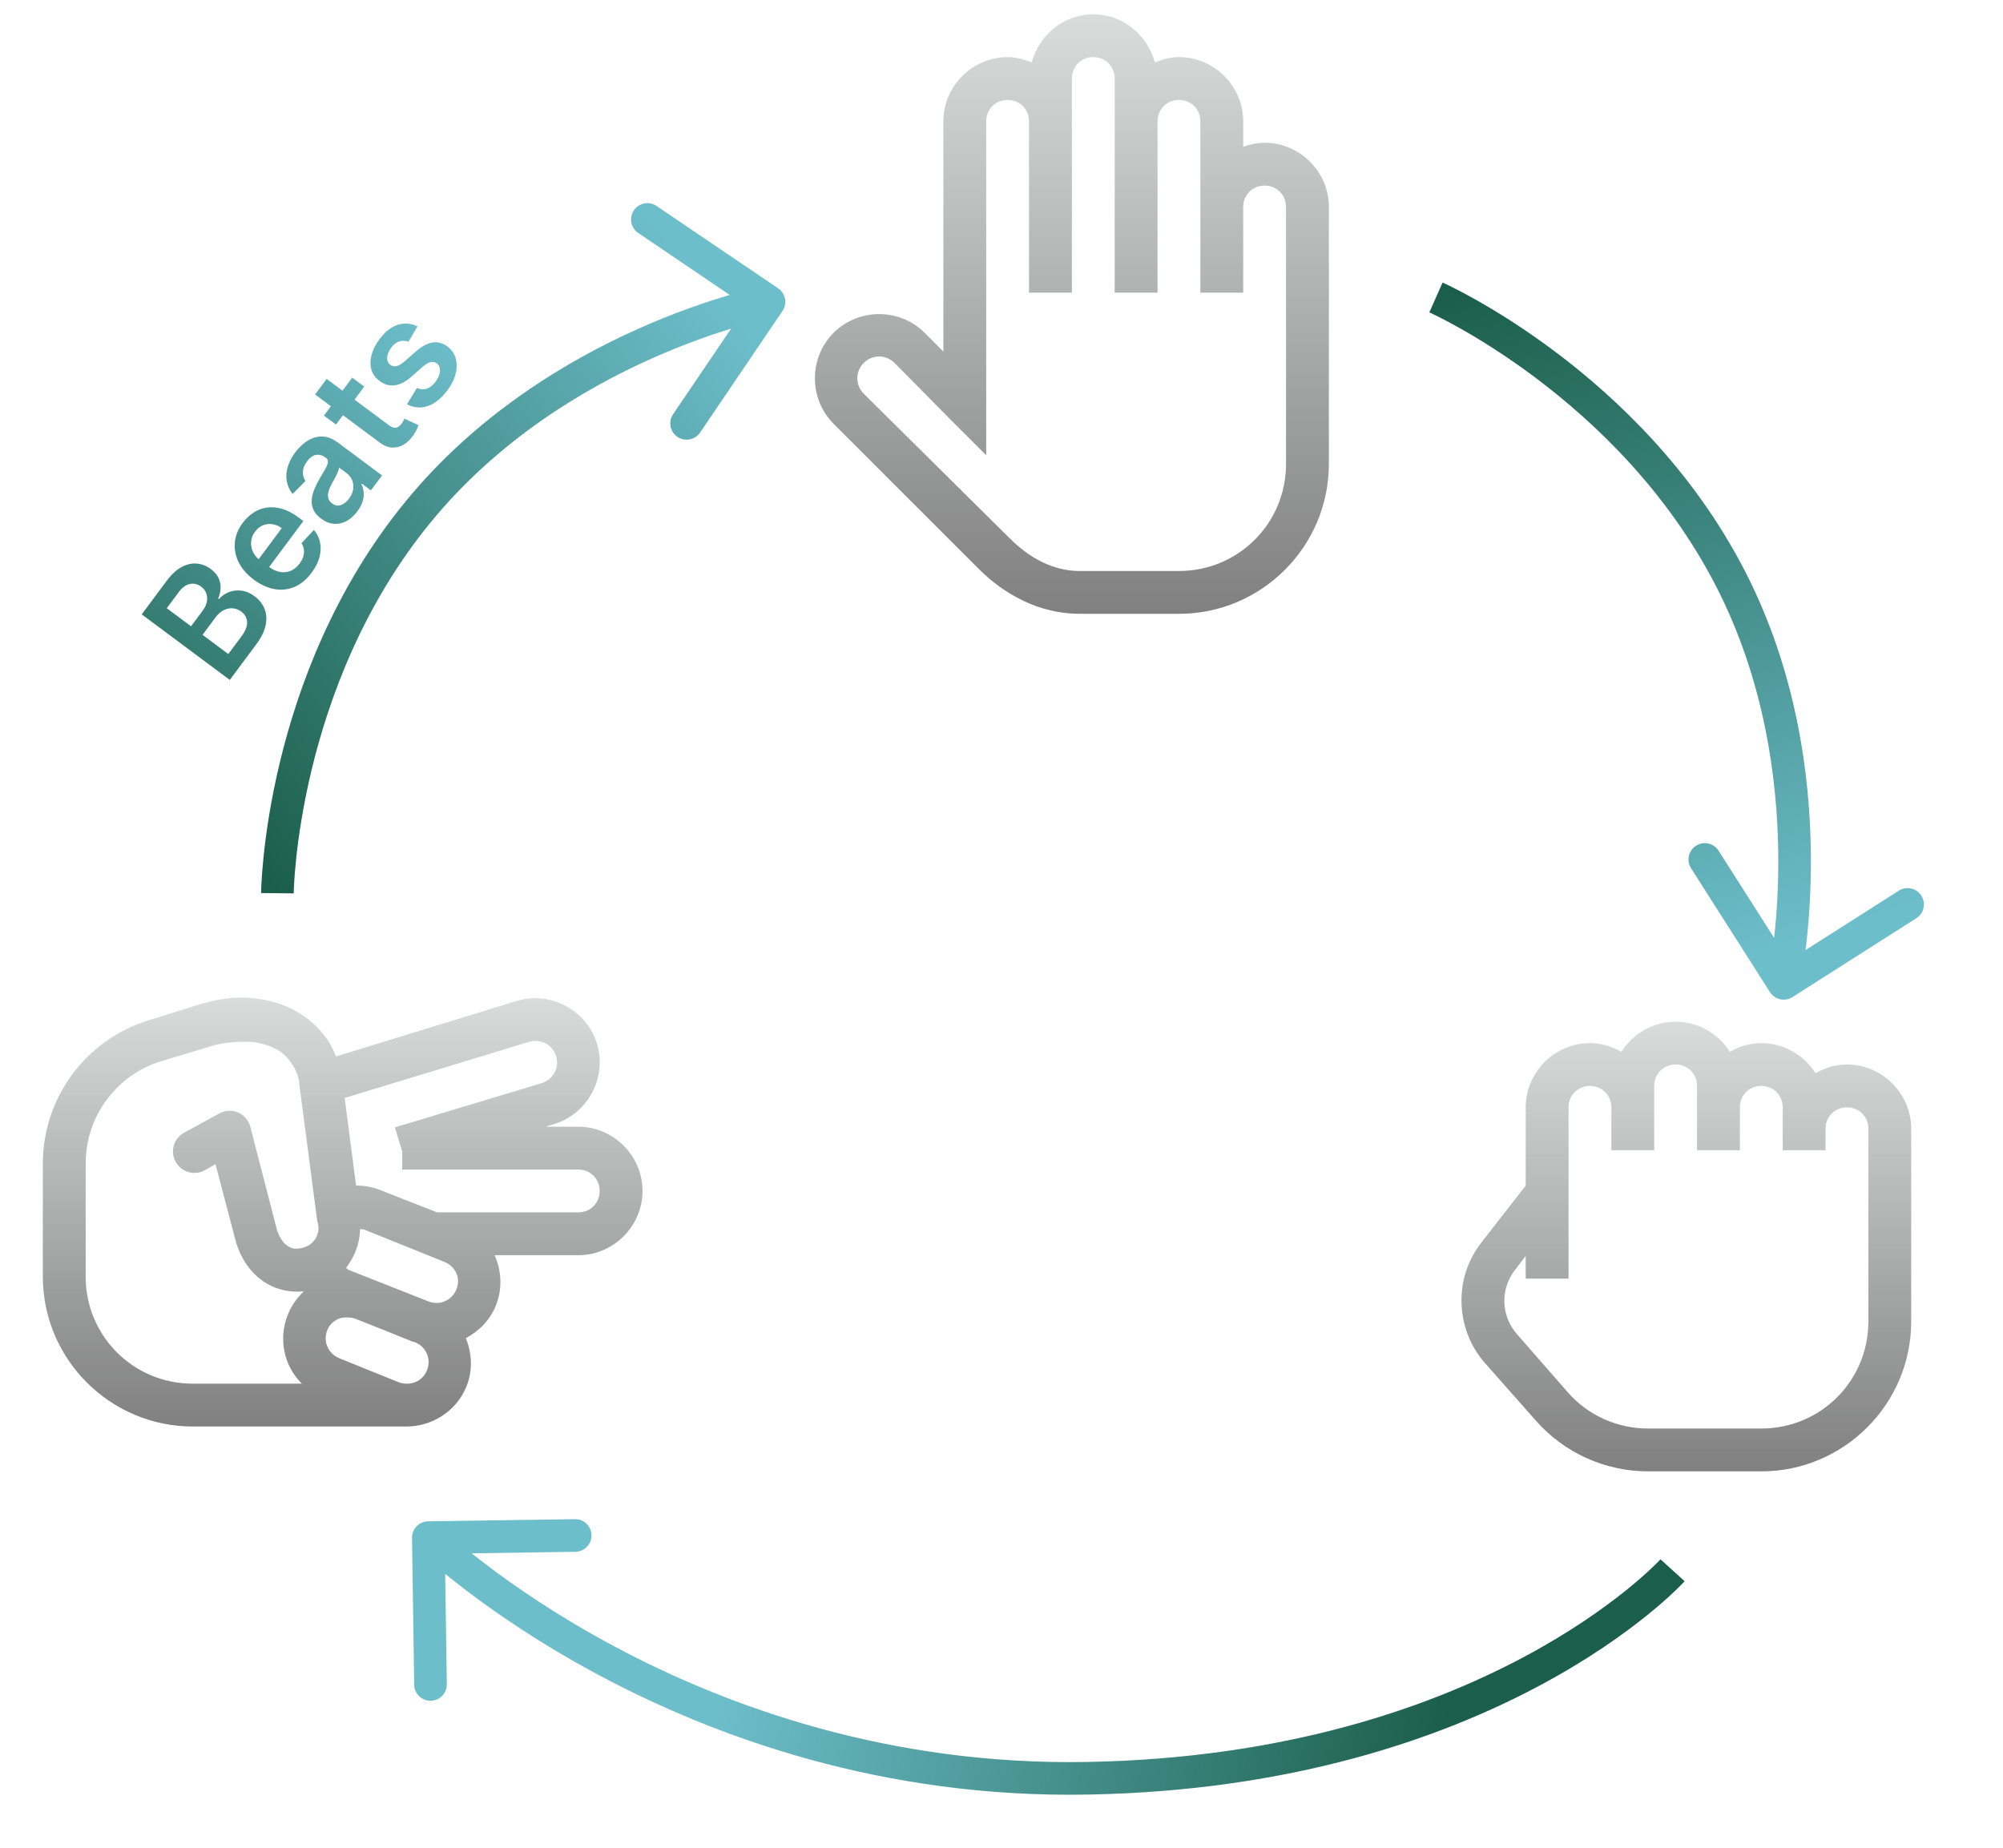 <svg width="491" height="453" viewBox="0 0 491 453" fill="none" xmlns="http://www.w3.org/2000/svg">
<path d="M268 3.5C260.74 3.5 254.711 8.586 252.906 15.312C251.061 14.554 249.112 14 247 14C238.366 14 231.25 21.116 231.25 29.75V86.188L226.656 81.594C220.545 75.482 210.455 75.482 204.344 81.594C198.232 87.705 198.232 97.795 204.344 103.906L239.945 139.508C246.118 145.66 254.649 150.5 264.719 150.5H289C309.241 150.5 325.75 133.991 325.75 113.75V50.75C325.75 42.116 318.634 35 310 35C308.154 35 306.411 35.39 304.75 35.984V29.75C304.75 21.116 297.634 14 289 14C286.888 14 284.939 14.554 283.094 15.312C281.289 8.586 275.26 3.5 268 3.5ZM268 14C270.974 14 273.25 16.276 273.25 19.25V71.75H283.75V29.75C283.75 26.776 286.026 24.5 289 24.5C291.974 24.5 294.25 26.776 294.25 29.75V71.75H304.75V50.75C304.75 47.776 307.026 45.5 310 45.5C312.974 45.5 315.25 47.776 315.25 50.75V113.75C315.25 128.311 303.561 140 289 140H264.719C258.033 140 252.291 136.739 247.492 131.961L211.727 96.523C209.635 94.432 209.635 91.068 211.727 88.977C213.818 86.885 217.182 86.885 219.273 88.977L232.727 102.594L241.75 111.617V29.75C241.75 26.776 244.026 24.5 247 24.5C249.974 24.5 252.25 26.776 252.25 29.75V71.75H262.75V19.25C262.75 16.276 265.026 14 268 14Z" fill="url(#paint0_linear_75_311)"/>
<path d="M59.883 244.586C55.535 244.504 51.926 245.406 49.711 246.062C49.649 246.062 49.608 246.062 49.547 246.062L36.422 250.164C21.02 254.901 10.5 269.175 10.5 285.273V313C10.5 333.241 27.009 349.75 47.25 349.75H99.258C105.656 349.894 111.85 346.141 114.352 339.906C115.931 335.948 115.705 331.785 114.188 328.094C117.407 326.392 120.135 323.644 121.57 320.055C123.211 315.933 122.944 311.544 121.242 307.75H141.75C150.384 307.75 157.5 300.634 157.5 292C157.5 283.366 150.384 276.25 141.75 276.25H133.711L135.844 275.594C144.108 273.092 148.846 264.171 146.344 255.906C143.842 247.642 134.921 242.904 126.656 245.406L82.359 259.023C81.97 258.039 81.519 256.973 80.883 255.906C78.258 251.518 72.946 246.555 64.477 245.078C62.898 244.811 61.339 244.606 59.883 244.586ZM131.906 255.25C133.957 255.476 135.7 256.891 136.336 259.023C137.197 261.853 135.557 264.725 132.727 265.586L96.797 276.414L98.602 282.32V286.75H141.75C144.724 286.75 147 289.026 147 292C147 294.974 144.724 297.25 141.75 297.25H107.133L93.352 291.836C91.362 291.036 89.311 290.646 87.281 290.687L84.492 269.195L129.773 255.414C130.491 255.188 131.229 255.168 131.906 255.25ZM59.719 255.414C60.724 255.414 61.77 255.414 62.672 255.578C68.311 256.562 70.485 259.023 71.859 261.32C73.233 263.617 73.336 265.258 73.336 265.258C73.336 265.36 73.336 265.483 73.336 265.586L77.766 299.383C77.807 299.547 77.868 299.711 77.93 299.875C78.586 302.644 76.925 305.289 74.156 305.945C72.454 306.355 71.593 306.13 70.711 305.617C69.829 305.104 68.742 304.018 67.922 301.68L61.359 276.25C60.949 274.691 59.842 273.42 58.386 272.784C56.909 272.148 55.227 272.21 53.812 272.969L45.117 277.727C42.574 279.121 41.651 282.32 43.066 284.863C44.461 287.406 47.66 288.329 50.203 286.914L52.828 285.437L57.914 304.797C57.955 304.961 58.017 305.125 58.078 305.289C59.493 309.35 61.913 312.61 65.297 314.641C68.065 316.302 71.285 316.937 74.484 316.609C72.823 318.147 71.449 320.116 70.547 322.352C68.147 328.36 69.665 334.964 73.992 339.25H47.25C32.69 339.25 21 327.561 21 313V285.273C21 273.728 28.506 263.576 39.539 260.172L52.664 256.234C53.73 255.906 56.725 255.414 59.719 255.414ZM88.266 301.352C88.655 301.413 89.024 301.352 89.414 301.516L108.938 309.391C111.686 310.498 112.998 313.369 111.891 316.117C110.783 318.865 107.748 320.178 105 319.07L85.477 311.359C85.189 311.257 85.066 311.011 84.82 310.867C86.892 308.201 88.225 304.838 88.266 301.352ZM84.984 323.008C85.682 323.008 86.42 323.069 87.117 323.336L94.172 326.125L101.062 328.914L101.719 329.078C104.467 330.186 105.779 333.221 104.672 335.969C103.872 337.978 102.088 339.147 100.078 339.25C100.017 339.25 99.976 339.25 99.914 339.25C99.217 339.27 98.478 339.188 97.781 338.922L83.18 333.016C80.432 331.908 79.119 328.873 80.227 326.125C80.78 324.751 81.785 323.869 83.016 323.336C83.631 323.069 84.287 323.008 84.984 323.008Z" fill="url(#paint1_linear_75_311)"/>
<path d="M410.75 250.5C405.172 250.5 400.271 253.453 397.461 257.883C395.164 256.57 392.56 255.75 389.75 255.75C381.116 255.75 374 262.866 374 271.5V290.695L363.008 304.805C356.302 313.479 356.753 325.928 363.992 334.172L376.461 348.281C383.434 356.218 393.462 360.75 404.023 360.75H431.75C451.991 360.75 468.5 344.241 468.5 324V276.75C468.5 268.116 461.384 261 452.75 261C449.94 261 447.336 261.82 445.039 263.133C442.23 258.703 437.328 255.75 431.75 255.75C428.94 255.75 426.336 256.57 424.039 257.883C421.23 253.453 416.328 250.5 410.75 250.5ZM410.75 261C413.724 261 416 263.276 416 266.25V282H426.5V271.5C426.5 268.526 428.776 266.25 431.75 266.25C434.724 266.25 437 268.526 437 271.5V282H447.5V276.75C447.5 273.776 449.776 271.5 452.75 271.5C455.724 271.5 458 273.776 458 276.75V324C458 338.561 446.311 350.25 431.75 350.25H404.023C396.477 350.25 389.319 347.071 384.336 341.391L371.867 327.117C367.909 322.605 367.704 316.125 371.375 311.367L374 307.922V313.5H384.5V271.5C384.5 268.526 386.776 266.25 389.75 266.25C392.724 266.25 395 268.526 395 271.5V282H405.5V266.25C405.5 263.276 407.776 261 410.75 261Z" fill="url(#paint2_linear_75_311)"/>
<path d="M102.5 125.5L105.594 128.035L102.5 125.5ZM191.812 76.243C193.051 74.415 192.572 71.927 190.743 70.688L160.938 50.498C159.109 49.259 156.622 49.737 155.383 51.566C154.144 53.395 154.623 55.882 156.452 57.121L182.945 75.068L164.998 101.562C163.759 103.391 164.237 105.878 166.066 107.117C167.895 108.356 170.382 107.877 171.621 106.048L191.812 76.243ZM68 219C71.999 219.038 71.999 219.039 71.999 219.04C71.999 219.04 71.999 219.041 71.999 219.041C71.999 219.041 71.999 219.04 71.999 219.039C71.999 219.036 72 219.03 72 219.021C72 219.002 72.001 218.972 72.001 218.929C72.003 218.843 72.006 218.709 72.012 218.528C72.023 218.166 72.043 217.617 72.082 216.897C72.159 215.456 72.306 213.331 72.587 210.643C73.15 205.263 74.249 197.642 76.388 188.748C80.675 170.929 89.096 148.172 105.594 128.035L99.406 122.965C81.903 144.327 73.074 168.32 68.61 186.877C66.375 196.169 65.224 204.143 64.631 209.81C64.334 212.645 64.177 214.906 64.093 216.471C64.052 217.254 64.028 217.863 64.015 218.283C64.009 218.493 64.005 218.656 64.003 218.77C64.002 218.826 64.001 218.871 64.001 218.903C64 218.919 64 218.932 64 218.942C64 218.946 64 218.951 64 218.954C64 218.955 64 218.957 64 218.958C64 218.96 64 218.961 68 219ZM105.594 128.035C122.072 107.922 142.979 95.372 159.878 87.841C168.313 84.082 175.703 81.594 180.97 80.049C183.602 79.277 185.699 78.742 187.126 78.402C187.839 78.232 188.385 78.111 188.746 78.034C188.926 77.995 189.06 77.967 189.146 77.95C189.189 77.941 189.219 77.935 189.238 77.932C189.247 77.93 189.253 77.929 189.256 77.928C189.257 77.928 189.258 77.928 189.258 77.928C189.258 77.928 189.257 77.928 189.257 77.928C189.256 77.928 189.255 77.928 188.5 74C187.745 70.072 187.743 70.072 187.742 70.073C187.741 70.073 187.739 70.073 187.737 70.073C187.734 70.074 187.73 70.075 187.725 70.076C187.715 70.078 187.703 70.08 187.687 70.083C187.655 70.09 187.61 70.099 187.554 70.11C187.441 70.133 187.279 70.166 187.07 70.211C186.652 70.301 186.047 70.435 185.272 70.62C183.723 70.989 181.492 71.559 178.718 72.373C173.172 74 165.437 76.605 156.622 80.534C139.02 88.378 116.928 101.577 99.406 122.965L105.594 128.035Z" fill="url(#paint3_linear_75_311)"/>
<path d="M424.12 141.716L420.565 143.549L424.12 141.716ZM433.872 243.243C435.059 245.106 437.532 245.654 439.395 244.468L469.759 225.127C471.622 223.941 472.17 221.468 470.983 219.605C469.797 217.741 467.324 217.193 465.461 218.38L438.471 235.571L421.28 208.581C420.093 206.718 417.62 206.169 415.757 207.356C413.894 208.543 413.345 211.016 414.532 212.879L433.872 243.243ZM352 72.932C350.377 76.588 350.376 76.588 350.375 76.587C350.375 76.587 350.374 76.587 350.374 76.587C350.374 76.587 350.375 76.587 350.376 76.588C350.379 76.589 350.384 76.591 350.393 76.595C350.409 76.603 350.437 76.615 350.476 76.633C350.554 76.669 350.676 76.725 350.84 76.802C351.168 76.956 351.664 77.192 352.309 77.514C353.601 78.156 355.493 79.135 357.849 80.46C362.563 83.113 369.121 87.147 376.436 92.641C391.088 103.649 408.633 120.413 420.565 143.549L427.675 139.882C415.016 115.337 396.5 97.709 381.241 86.245C373.599 80.504 366.738 76.282 361.772 73.488C359.288 72.091 357.275 71.048 355.871 70.35C355.169 70.001 354.62 69.738 354.239 69.56C354.049 69.471 353.901 69.402 353.798 69.355C353.746 69.332 353.706 69.313 353.676 69.3C353.662 69.293 353.65 69.288 353.641 69.284C353.637 69.282 353.633 69.281 353.63 69.279C353.629 69.279 353.627 69.278 353.626 69.278C353.625 69.277 353.623 69.276 352 72.932ZM420.565 143.549C432.483 166.657 435.702 190.83 435.905 209.329C436.007 218.563 435.356 226.334 434.683 231.781C434.347 234.503 434.006 236.64 433.751 238.085C433.624 238.807 433.518 239.356 433.446 239.718C433.41 239.899 433.382 240.033 433.364 240.118C433.355 240.161 433.349 240.192 433.345 240.21C433.343 240.219 433.341 240.225 433.341 240.228C433.34 240.23 433.34 240.23 433.34 240.23C433.34 240.23 433.34 240.23 433.34 240.23C433.341 240.229 433.341 240.228 437.246 241.094C441.151 241.96 441.151 241.958 441.152 241.957C441.152 241.956 441.152 241.954 441.153 241.953C441.153 241.949 441.154 241.945 441.155 241.941C441.157 241.931 441.16 241.918 441.164 241.902C441.171 241.87 441.18 241.826 441.192 241.77C441.216 241.657 441.249 241.495 441.291 241.285C441.375 240.866 441.492 240.258 441.63 239.473C441.906 237.905 442.269 235.631 442.623 232.762C443.332 227.025 444.011 218.892 443.905 209.241C443.693 189.972 440.349 164.456 427.675 139.882L420.565 143.549Z" fill="url(#paint4_linear_75_311)"/>
<path d="M266.5 436L266.571 439.999L266.5 436ZM104.941 373C102.732 373.033 100.968 374.85 101 377.059L101.53 413.055C101.563 415.264 103.38 417.028 105.589 416.996C107.798 416.963 109.562 415.146 109.529 412.937L109.058 380.941L141.055 380.47C143.264 380.437 145.028 378.62 144.996 376.411C144.963 374.202 143.146 372.438 140.937 372.471L104.941 373ZM410 385C407.035 382.315 407.036 382.314 407.037 382.313C407.037 382.313 407.038 382.312 407.038 382.311C407.039 382.311 407.039 382.311 407.038 382.312C407.036 382.314 407.032 382.318 407.025 382.326C407.011 382.341 406.986 382.368 406.951 382.406C406.879 382.482 406.764 382.603 406.606 382.767C406.289 383.093 405.797 383.588 405.128 384.228C403.789 385.507 401.743 387.365 398.97 389.615C393.423 394.114 384.972 400.177 373.465 406.31C350.47 418.566 315.211 431.132 266.429 432.001L266.571 439.999C316.713 439.107 353.205 426.173 377.228 413.37C389.231 406.972 398.107 400.616 404.009 395.828C406.961 393.434 409.17 391.431 410.655 390.011C411.398 389.3 411.961 388.736 412.345 388.34C412.537 388.142 412.685 387.987 412.788 387.877C412.84 387.821 412.88 387.778 412.91 387.745C412.925 387.729 412.937 387.716 412.946 387.706C412.95 387.701 412.954 387.697 412.958 387.693C412.959 387.691 412.961 387.689 412.962 387.688C412.964 387.686 412.965 387.685 410 385ZM266.429 432.001C217.816 432.866 178.114 418.37 150.539 403.633C136.755 396.265 126.023 388.849 118.753 383.289C115.12 380.51 112.354 378.197 110.509 376.59C109.586 375.787 108.893 375.16 108.438 374.74C108.21 374.53 108.041 374.372 107.932 374.269C107.878 374.217 107.838 374.18 107.814 374.157C107.802 374.145 107.793 374.137 107.789 374.132C107.787 374.13 107.785 374.129 107.785 374.129C107.785 374.128 107.785 374.129 107.785 374.129C107.786 374.129 107.787 374.13 105 377C102.214 379.87 102.215 379.871 102.216 379.873C102.217 379.873 102.219 379.875 102.221 379.877C102.224 379.88 102.229 379.884 102.234 379.889C102.245 379.9 102.259 379.914 102.278 379.931C102.314 379.966 102.366 380.016 102.433 380.079C102.567 380.206 102.762 380.389 103.016 380.623C103.525 381.092 104.274 381.769 105.255 382.624C107.218 384.333 110.115 386.754 113.893 389.644C121.448 395.422 132.543 403.085 146.768 410.688C175.212 425.89 216.261 440.895 266.571 439.999L266.429 432.001Z" fill="url(#paint5_linear_75_311)"/>
<path d="M56.325 166.699L34.741 150.631L40.892 142.368C42.053 140.808 43.264 139.695 44.525 139.028C45.784 138.349 47.026 138.067 48.251 138.182C49.481 138.289 50.63 138.741 51.698 139.536C52.577 140.19 53.203 140.918 53.577 141.721C53.944 142.518 54.109 143.346 54.072 144.202C54.035 145.059 53.839 145.902 53.484 146.73L53.695 146.887C54.308 146.152 55.09 145.593 56.041 145.21C56.991 144.814 58.02 144.679 59.128 144.805C60.235 144.93 61.337 145.401 62.433 146.217C63.55 147.049 64.354 148.067 64.843 149.273C65.326 150.473 65.418 151.808 65.12 153.279C64.823 154.75 64.059 156.311 62.83 157.962L56.325 166.699ZM55.969 160.357L59.1 156.152C60.156 154.732 60.647 153.509 60.571 152.481C60.494 151.44 60.027 150.601 59.17 149.963C58.53 149.487 57.836 149.216 57.088 149.15C56.333 149.08 55.59 149.226 54.861 149.589C54.125 149.948 53.456 150.531 52.855 151.339L49.645 155.649L55.969 160.357ZM46.831 153.554L49.711 149.686C50.213 149.012 50.543 148.313 50.699 147.589C50.849 146.859 50.811 146.17 50.584 145.521C50.356 144.859 49.926 144.293 49.293 143.823C48.457 143.2 47.549 142.983 46.569 143.17C45.593 143.35 44.677 144.017 43.819 145.169L40.877 149.121L46.831 153.554ZM76.373 140.431C75.164 142.054 73.783 143.205 72.23 143.883C70.675 144.549 69.04 144.735 67.326 144.442C65.604 144.143 63.897 143.363 62.204 142.103C60.538 140.863 59.312 139.459 58.526 137.89C57.737 136.309 57.417 134.685 57.567 133.016C57.71 131.343 58.357 129.733 59.508 128.187C60.251 127.19 61.113 126.368 62.096 125.724C63.076 125.067 64.154 124.646 65.329 124.461C66.509 124.27 67.762 124.362 69.087 124.737C70.406 125.107 71.775 125.821 73.195 126.877L74.364 127.748L64.486 141.017L61.914 139.103L69.07 129.491C68.334 128.954 67.567 128.628 66.767 128.514C65.961 128.394 65.186 128.489 64.443 128.798C63.704 129.1 63.063 129.616 62.519 130.347C61.939 131.127 61.618 131.953 61.559 132.826C61.492 133.693 61.641 134.52 62.006 135.305C62.37 136.078 62.911 136.738 63.629 137.283L65.874 138.955C66.816 139.656 67.752 140.085 68.683 140.243C69.606 140.395 70.478 140.296 71.296 139.944C72.108 139.588 72.822 138.995 73.44 138.166C73.853 137.611 74.15 137.051 74.33 136.486C74.503 135.916 74.558 135.351 74.495 134.79C74.431 134.23 74.234 133.695 73.903 133.187L76.955 129.923C77.729 130.848 78.232 131.889 78.464 133.045C78.694 134.188 78.639 135.391 78.298 136.656C77.951 137.915 77.309 139.173 76.373 140.431ZM87.613 125.354C86.849 126.38 85.978 127.168 85.001 127.718C84.022 128.256 82.993 128.494 81.913 128.433C80.839 128.365 79.772 127.937 78.711 127.147C77.797 126.467 77.168 125.736 76.821 124.954C76.475 124.172 76.34 123.356 76.416 122.506C76.492 121.656 76.71 120.798 77.072 119.931C77.431 119.052 77.862 118.188 78.363 117.338C78.971 116.316 79.456 115.482 79.818 114.834C80.173 114.181 80.366 113.658 80.396 113.266C80.424 112.861 80.255 112.522 79.89 112.25L79.827 112.203C79.033 111.612 78.243 111.39 77.457 111.536C76.671 111.683 75.948 112.199 75.289 113.084C74.593 114.019 74.245 114.912 74.245 115.763C74.25 116.607 74.459 117.331 74.873 117.934L71.715 121.12C70.941 120.106 70.464 119.031 70.284 117.892C70.098 116.749 70.188 115.587 70.553 114.407C70.912 113.221 71.512 112.063 72.354 110.932C72.935 110.152 73.604 109.443 74.362 108.807C75.12 108.17 75.948 107.688 76.846 107.363C77.736 107.032 78.683 106.94 79.688 107.087C80.698 107.227 81.74 107.698 82.815 108.498L93.649 116.564L90.919 120.231L88.695 118.576L88.601 118.702C88.878 119.269 89.056 119.91 89.136 120.624C89.214 121.326 89.137 122.083 88.905 122.893C88.671 123.691 88.24 124.511 87.613 125.354ZM85.547 122.277C86.117 121.511 86.46 120.734 86.576 119.947C86.686 119.155 86.6 118.42 86.319 117.741C86.043 117.055 85.607 116.49 85.01 116.045L83.102 114.625C83.111 114.818 83.051 115.09 82.921 115.44C82.796 115.784 82.634 116.155 82.436 116.554C82.238 116.952 82.035 117.342 81.828 117.723C81.621 118.104 81.441 118.434 81.287 118.713C80.941 119.339 80.688 119.943 80.529 120.523C80.37 121.104 80.352 121.642 80.475 122.137C80.59 122.627 80.894 123.055 81.386 123.421C82.088 123.944 82.81 124.083 83.55 123.837C84.29 123.591 84.956 123.071 85.547 122.277ZM86.335 92.592L89.286 94.789L82.358 104.095L79.407 101.898L86.335 92.592ZM77.239 96.713L80.079 92.898L95.277 104.212C95.79 104.594 96.24 104.81 96.63 104.859C97.017 104.896 97.356 104.822 97.648 104.635C97.94 104.448 98.204 104.197 98.439 103.88C98.617 103.642 98.762 103.411 98.873 103.188C98.99 102.958 99.073 102.78 99.124 102.653L102.585 104.231C102.503 104.487 102.364 104.836 102.165 105.278C101.972 105.714 101.682 106.207 101.293 106.758C100.61 107.735 99.825 108.488 98.939 109.019C98.045 109.544 97.094 109.78 96.085 109.728C95.081 109.668 94.075 109.259 93.069 108.498L77.239 96.713ZM102.342 80.024L100.132 83.784C99.707 83.621 99.249 83.548 98.757 83.563C98.27 83.572 97.78 83.71 97.287 83.976C96.793 84.242 96.327 84.671 95.888 85.261C95.297 86.055 94.972 86.85 94.913 87.648C94.86 88.438 95.11 89.034 95.664 89.434C96.129 89.792 96.64 89.905 97.197 89.773C97.759 89.635 98.441 89.225 99.242 88.544L101.888 86.222C103.359 84.936 104.729 84.188 106.001 83.977C107.277 83.758 108.497 84.077 109.662 84.933C110.676 85.699 111.353 86.667 111.693 87.838C112.032 88.996 112.032 90.257 111.693 91.622C111.355 92.986 110.683 94.343 109.679 95.692C108.204 97.673 106.602 98.959 104.873 99.55C103.138 100.137 101.439 99.991 99.776 99.114L102.188 95.127C103.044 95.502 103.862 95.555 104.643 95.284C105.423 95.013 106.14 94.438 106.794 93.56C107.469 92.654 107.824 91.788 107.86 90.963C107.9 90.13 107.647 89.51 107.099 89.102C106.635 88.757 106.119 88.651 105.55 88.784C104.986 88.911 104.346 89.286 103.63 89.911L100.995 92.24C99.516 93.553 98.116 94.296 96.796 94.471C95.468 94.64 94.217 94.282 93.042 93.396C92.039 92.66 91.376 91.746 91.053 90.654C90.729 89.55 90.733 88.357 91.064 87.075C91.394 85.781 92.041 84.488 93.003 83.195C94.415 81.298 95.931 80.106 97.55 79.618C99.174 79.124 100.771 79.259 102.342 80.024Z" fill="url(#paint6_linear_75_311)"/>
<defs>
<linearGradient id="paint0_linear_75_311" x1="262.755" y1="3.5" x2="262.755" y2="150.5" gradientUnits="userSpaceOnUse">
<stop stop-color="#DADCDC"/>
<stop offset="1" stop-color="#808080"/>
</linearGradient>
<linearGradient id="paint1_linear_75_311" x1="84" y1="244.581" x2="84" y2="349.754" gradientUnits="userSpaceOnUse">
<stop stop-color="#DADCDC"/>
<stop offset="1" stop-color="#808080"/>
</linearGradient>
<linearGradient id="paint2_linear_75_311" x1="413.378" y1="250.5" x2="413.378" y2="360.75" gradientUnits="userSpaceOnUse">
<stop stop-color="#DADCDC"/>
<stop offset="1" stop-color="#808080"/>
</linearGradient>
<linearGradient id="paint3_linear_75_311" x1="52.022" y1="200.289" x2="186.731" y2="85.257" gradientUnits="userSpaceOnUse">
<stop stop-color="#1B5E4A"/>
<stop offset="1" stop-color="#6DBECB"/>
</linearGradient>
<linearGradient id="paint4_linear_75_311" x1="375.516" y1="65.696" x2="427.616" y2="235.001" gradientUnits="userSpaceOnUse">
<stop stop-color="#1B5E4A"/>
<stop offset="1" stop-color="#6DBECB"/>
</linearGradient>
<linearGradient id="paint5_linear_75_311" x1="355.256" y1="419.314" x2="180.373" y2="391.122" gradientUnits="userSpaceOnUse">
<stop stop-color="#1B5E4A"/>
<stop offset="1" stop-color="#6DBECB"/>
</linearGradient>
<linearGradient id="paint6_linear_75_311" x1="44.466" y1="161.18" x2="105.453" y2="79.259" gradientUnits="userSpaceOnUse">
<stop stop-color="#347B71"/>
<stop offset="1" stop-color="#6DBECB"/>
</linearGradient>
</defs>
</svg>
